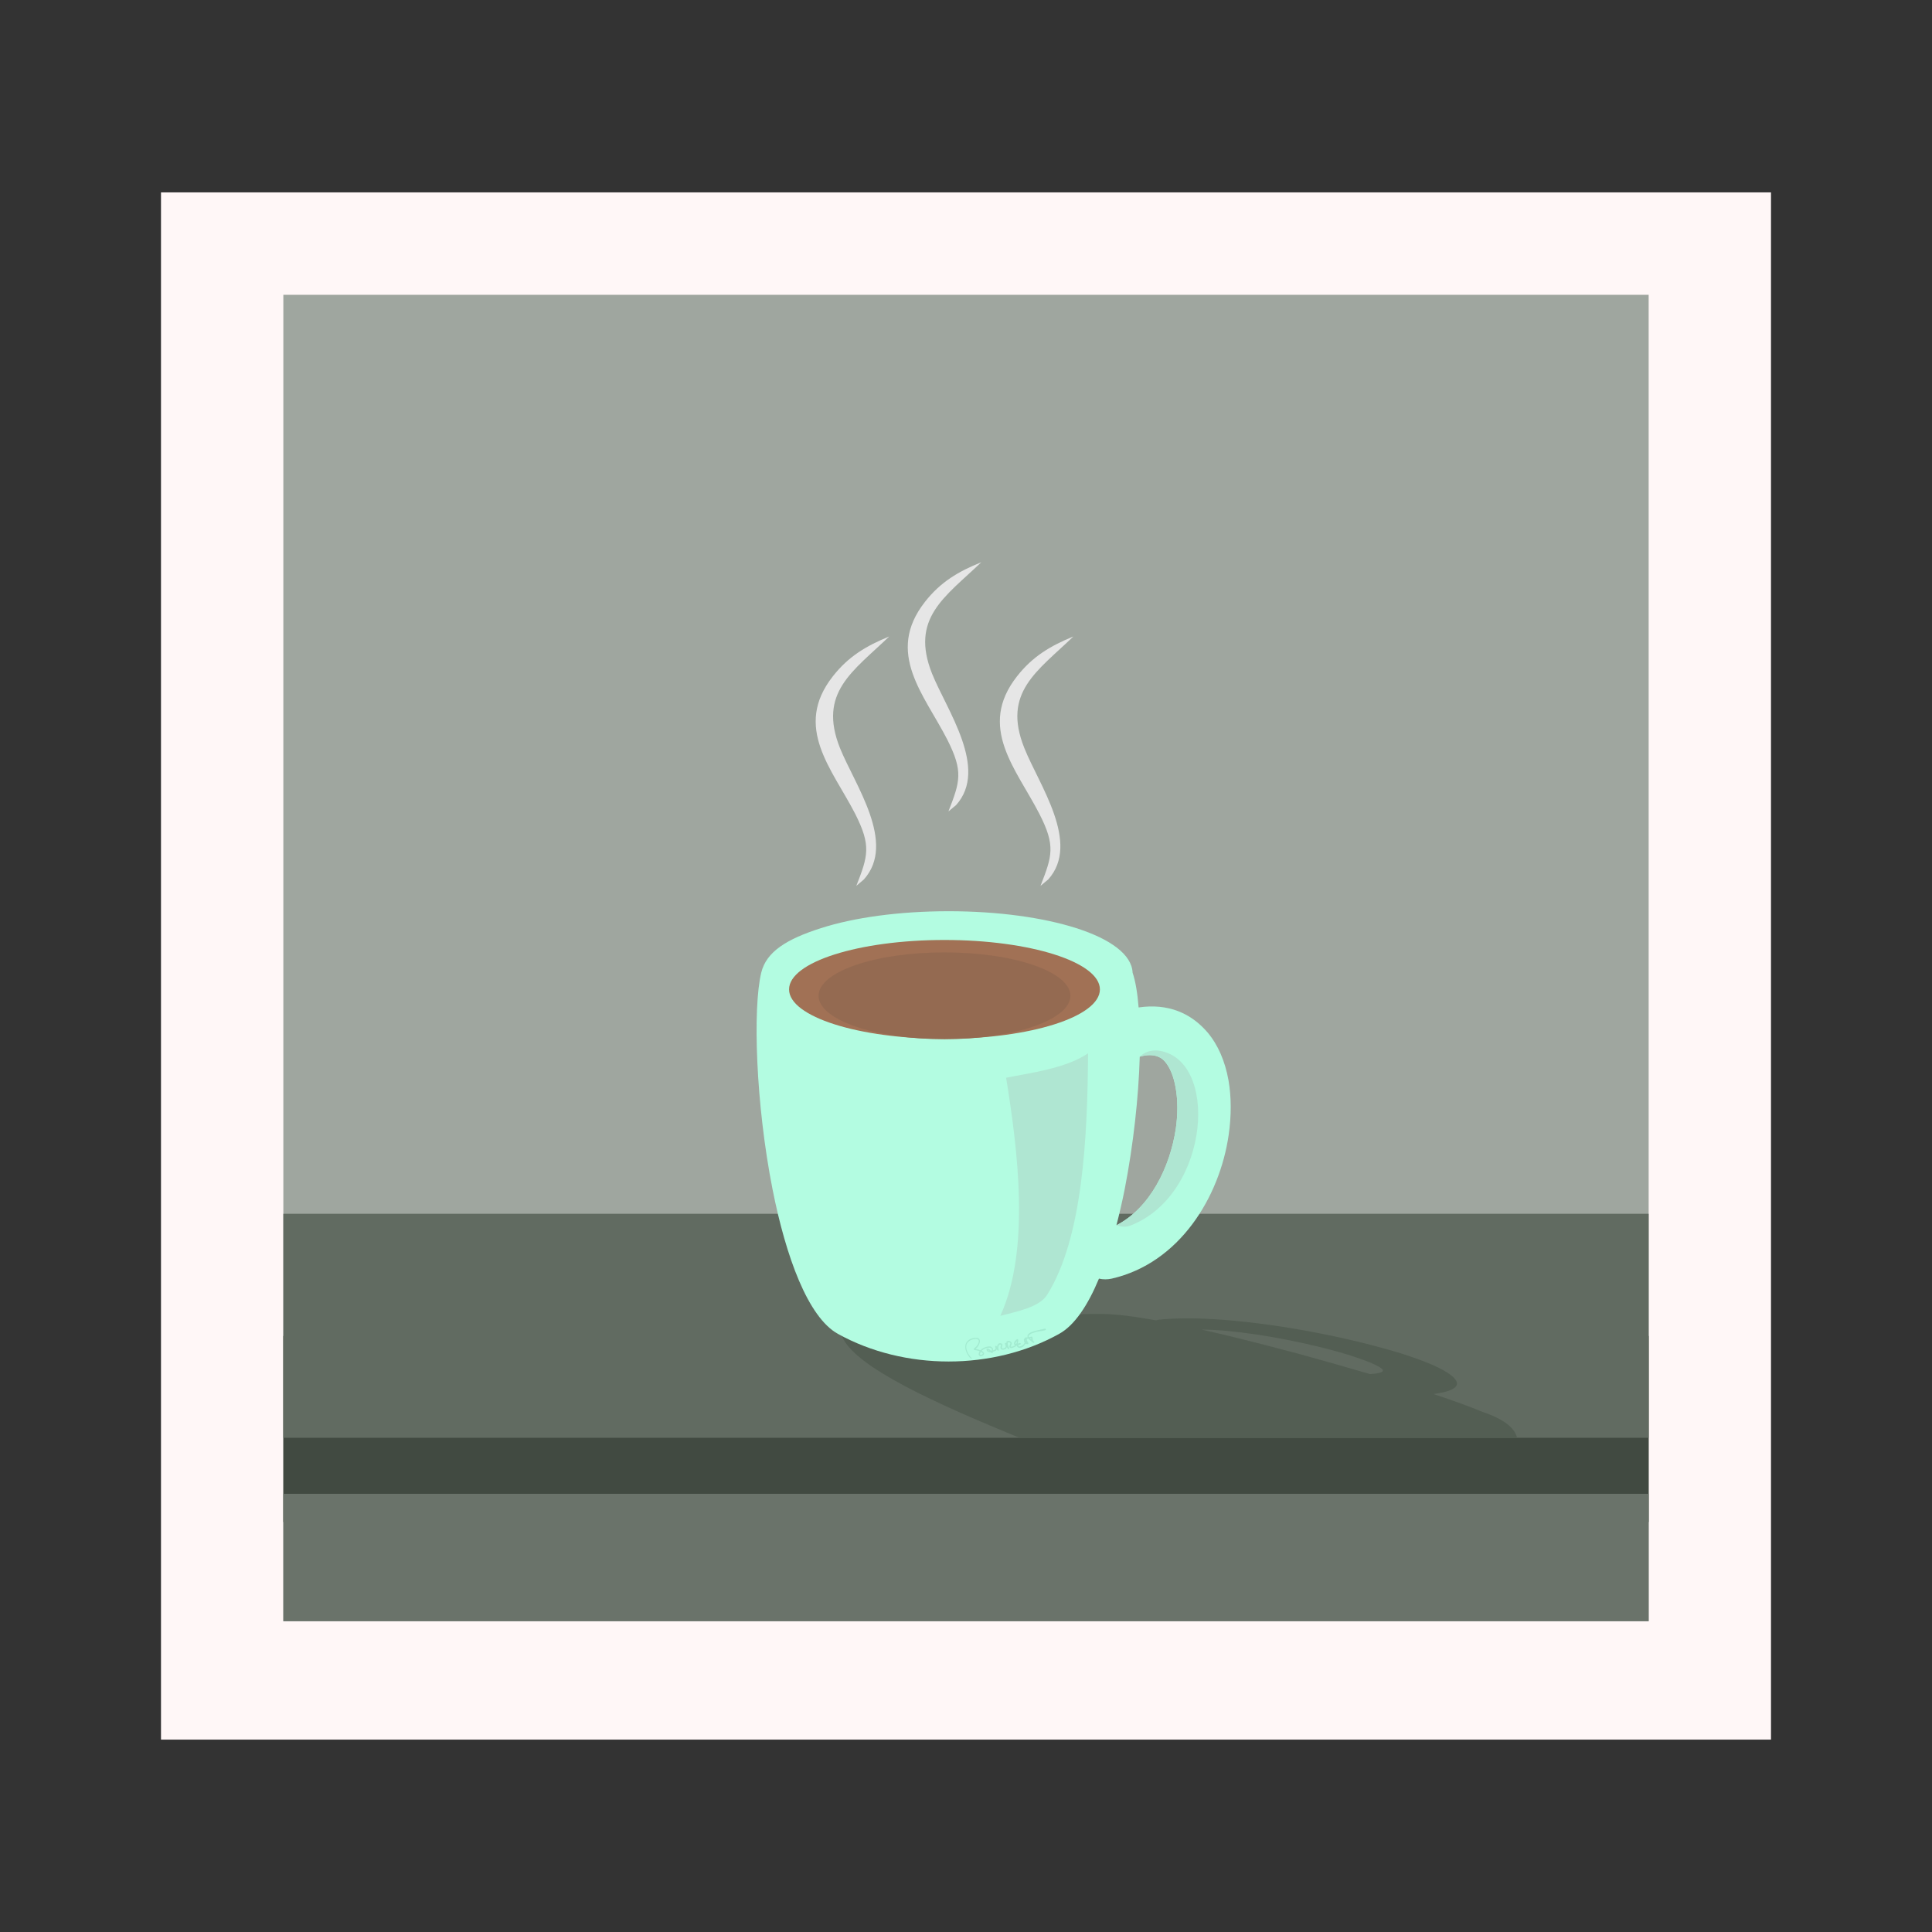 <svg:svg xmlns:dc="http://purl.org/dc/elements/1.1/" xmlns:ns2="http://web.resource.org/cc/" xmlns:rdf="http://www.w3.org/1999/02/22-rdf-syntax-ns#" xmlns:svg="http://www.w3.org/2000/svg" height="10280.4" style="fill-rule:evenodd;text-rendering:geometricPrecision;image-rendering:optimizeQuality;clip-rule:evenodd;shape-rendering:geometricPrecision" version="1.1" viewBox="-856.7 -1023.7 10280.4 10280.4" width="10280.4" xml:space="preserve">
 <svg:rect x="-856.7" y="-1023.7" width="10280.4" height="10280.4" fill="#333333" stroke="none"/>
 <svg:defs>
  <svg:style type="text/css">
    .fil2 {fill:#414A41}
    .fil4 {fill:#535E53}
    .fil3 {fill:#616B61}
    .fil11 {fill:#6A736A}
    .fil8 {fill:#946A51}
    .fil1 {fill:#9FA69F}
    .fil7 {fill:#A17155}
    .fil9 {fill:#A2EBD0}
    .fil6 {fill:#AFE6D2}
    .fil5 {fill:#B3FCE1}
    .fil10 {fill:#E6E6E6}
    .fil0 {fill:#FFF7F7}
  </svg:style>
 </svg:defs>
 <svg:g id="Layer_x0020_1">
  <svg:rect class="fil0" height="8233" width="8567" />
  <svg:rect class="fil1" height="7058" width="7265" x="651" y="545" />
  <svg:rect class="fil2" height="990" width="7265" x="651" y="6085" />
  <svg:rect class="fil3" height="1192" width="7265" x="651" y="5435" />
  <svg:path class="fil4" d="m7216 6627c-13-55-76-102-187-139-60-25-150-58-258-94 147-19 155-62 72-115-51-33-138-67-244-101-91-28-198-56-310-81-166-37-346-68-513-86-158-18-311-25-441-15-17 1-30 3-40 6-116-21-214-33-284-34-150-1-293 8-416 27-126 19-845-39-927-1-39 19-60 52-45 91 64 166 517 366 945 542h2648zm-1681-576c172 1 410 40 615 89 84 20 161 42 224 64 1 1 2 1 3 1 1 1 2 1 2 1 1 0 2 1 3 1s2 1 2 1c1 0 2 1 3 1s2 0 2 1c1 0 2 0 3 1h3c1 1 1 1 2 1 1 1 2 1 2 1 1 1 2 1 3 1s1 1 2 1 2 1 3 1c0 0 1 0 2 1 1 0 1 0 2 1h2c1 1 2 1 3 1 1 1 1 1 2 1 1 1 1 1 2 1 1 1 2 1 3 1 0 0 1 1 2 1s1 1 2 1 2 1 2 1c1 0 2 0 3 1h2c0 1 1 1 2 1 1 1 1 1 2 1 1 1 1 1 2 1 0 0 1 1 2 1 0 0 1 1 2 1 0 0 1 0 2 1 0 0 1 0 2 1h1c1 1 2 1 2 1 1 1 2 1 2 1 1 0 1 1 2 1s1 1 2 1c0 0 1 0 2 1h1c1 1 1 1 2 1 1 1 1 1 2 1l1 1c1 0 2 0 2 1h1c1 1 2 1 2 1 0 1 1 1 1 1 1 0 1 1 2 1 0 0 1 0 1 1h2c0 1 1 1 1 1l1 1c1 0 1 0 2 1h1c0 1 1 1 1 1 1 1 1 1 2 1 0 0 0 1 1 1 0 0 1 0 1 1h1c0 1 1 1 1 1 1 0 1 1 1 1 1 0 1 0 2 1s1 1 2 1v1h1c0 1 1 1 1 1l1 1h1v1c1 0 1 1 1 1l1 1 1 1v1c1 0 1 1 1 1v1s1 1 0 1c1 0 0 0 0 0l1 1-1 1c1 0 0 0 0 0v1 1h-1c1 1 0 1 0 1v1h-1s0 1-1 1c0 0 0 1-1 1l-1 1h-1l-1 1h-1s0 1-1 1h-1s-1 0-1 1h-1-2c0 1-1 1-1 1h-2c0 1-1 1-1 1h-2c-1 0-2 1-3 1h-2s-1 0-2 1h-2-2s-1 1-2 1h-2-2c-1 0-1 1-2 1h-3-2-2c-1 0-2 1-3 1h-2-3-3c-1 0-2 0-3 1h-3-2-4c-125-37-256-74-384-109-119-32-237-62-346-89-58-14-114-27-167-39z" />
  <svg:g id="_619186752">
   <svg:path class="fil5" d="m4191 3825c264 0 504 34 679 90 182 58 296 141 300 237 15 44 26 108 32 185 158-23 279 31 366 132 57 67 94 155 112 254 16 90 16 191 1 294-48 328-260 680-622 763-23 5-46 5-68 0-59 142-130 249-212 294-176 98-382 147-588 147s-412-49-589-147c-159-88-277-410-348-770-89-451-106-962-60-1152 27-112 136-179 318-237 174-56 414-90 679-90zm893 1671c178-91 285-308 316-514 11-77 11-152-1-218-10-58-29-106-56-138s-72-45-135-27c-6 215-34 469-80 705-13 65-28 130-44 192z" />
   <svg:path class="fil6" d="m4933 4581c-3 441-27 980-217 1284-42 69-168 91-250 113 162-353 92-889 31-1267 119-24 319-49 436-130z" />
   <svg:path class="fil6" d="m5302 4566c331 37 282 760-137 929-28 12-50 11-81 1 178-91 285-308 316-514 11-77 11-152-1-218-10-58-29-106-56-138s-72-45-135-27c25-24 56-35 94-33z" />
   <svg:ellipse class="fil7" cx="4169" cy="4241" rx="827" ry="263" />
   <svg:ellipse class="fil8" cx="4169" cy="4275" rx="670" ry="231" />
   <svg:path class="fil9" d="m4373 6179c-1 4-5 6-10 7-1 0-2 0-3-1-1 0-2 0-2-2 0-1 0-5 1-6 0-1 0-2 1-2 0-1 1-2 1-3 1-2 1-4 4-1 2 1 9 4 8 8zm28-19c1-1 5 2 6 4-2 0-7-2-6-4zm202-41l1-1 1 2s-1-1-2-1zm-4-8c-1-1-1-4 0-5 1 2 1 3 0 5zm-45 2c1 1 0 3 0 4 0 2-2 13-6 10-4-2 3-13 6-14zm70-15h3c2-1 2-1 3 0 1 0 1 6 0 6s-6-5-6-6zm-256 66c2-5 16-12 23-14 3 0 1 0 6-1 7-2 18-3 22 3 1 2 2 4 2 6 0 1 0 4-1 5-5 4-8-7-17-10-3 0-9-2-10 2-1 3 0 7 2 10 4 4 9 5 14 6 3 0 4 0 6 1 1 1 2 2 4 3s2 2 5 1c1 0 2-3 2-4 1-2 1-3 4-4 2 0 4-1 6-2 4-1 3-1 5-2 5-3 4-4 6-8 3 2 4 10 10 7 2-1 1-4 0-6-1-3-2-11-1-15 0-2 1-4 2-6 1-3 8-7 12-4 1 2-1 5-2 7 0 1-1 6-1 7 0 5 2 10 8 12 8 1 10 0 17-3 3-1 5-4 7-7 1-1 1-2 2-3 2 2 6 13 11 10 1 0 2-2 2-3 0-3-1-4-2-5-2-2-4-8-4-10-1-1-1-2-1-3 0 0-1-1-1-2 0-2-1-7-1-9 0-5 10-6 14-1 1 2 1 2 0 4 0 2-1 2-1 3-1 1 0 1-1 4-2 4-4 7-2 12 0 0 2 2 2 3 8 5 23-3 30-7 1-1 5-5 6-5 1 2 1 5 4 7 2 2 3 3 6 4 4 3 12 1 17-1 3-2 8-4 10-7 1 0 1-1 2-2 2-2 8-11 9-11s2 1 4 2c2 0 4 1 5 1 2 0 4-1 5-3 2-3-4-11-6-14-1-2-2-4-2-6 0-1-1-4 0-5 0 0 6-2 7-2 2 0 3 1 4 3 3 3 6 6 9 8 3 3 6 5 9 8 0 0 3 3 4 3 2 2 3 2 5 0 2-1 2-4 1-5-2-3-6-3-7-10 0-1-1-2-1-3v-3c-1-4 1-10-4-11-3-1-5 1-8 1-2 1-5 2-7 1s-2-4-2-6 2-4 3-5 9-6 10-7c12-5 16-6 28-10 5-1 48-7 50-10 1-2 0-5-2-6-2-2-4-1-6 0l-36 8c-1 0-2 1-4 1-3 0-11 3-15 4-7 3-19 6-25 11-1 1-2 1-3 2-2 2-4 4-5 6-3 7 0 12-1 13s-5 1-6 1c-2 0-5-1-6 0 0 0-2 3-2 4-2 1-3 2-4 4-2 2-2 7-1 10 0 1 1 5 1 6 2 2 3 3 2 5-3 6-8 11-14 15-2 1-8 4-11 4-4 0-3 1-6-1-1-1-3-3-3-5 1-1 6-3 8-4 1 0 3 0 4-1s2-3 2-4c-1-2-4-4-7-3-2 1-8 3-9 3s1-7 1-8c1-2 2-11 1-13-2-3-5-4-8-1-1 0-3 2-3 2-5 6-7 6-10 13-1 3-1 6-1 9s4 5 5 6c0 1-3 3-4 3-2 1-3 2-5 3s-11 3-12 2c-4-6 12-17-2-27-4-3-10-5-15-3-2 1-6 2-7 4-1 1 0 7-1 8-1-1-3-4-6-1-5 3 5 11 2 21-1 3-7 7-11 7-6 1-11-1-8-7 1-4 3-10 2-14-1-1-3-4-5-5s-4-1-7-1c-8-1-12 5-15 12 0 1-1 6-1 6-2-1-5-7-8-4-4 2-1 6-1 10 1 3 1 6-2 9-1 1-8 5-10 4-1-2 0-9-4-13-3-3-7-6-11-7-12-2-33 4-43 12-2 1-3 2-5 4-4 3-3 6-10 2-3-2-19-4-20-5 0-1 5-6 6-6 2-2 4-4 5-6 3-5 6-9 8-14 4-10 7-25-6-31-11-5-29-1-40 4-40 18-32 62-10 92 2 3 8 10 11 12 3 1 7 1 5-2-1-2-3-2-6-6-15-18-29-45-21-68 4-10 13-18 24-23 9-3 29-10 38-1 7 7-1 24-6 30-3 5-7 9-11 12-2 2-6 4-7 6-1 3 0 5 4 7 1 0 11 2 13 2 3 1 10 3 13 4 2 1 1 1 0 3-2 4-3 6-4 11-1 3 1 7 2 9s6 3 8 4c2 0 9-2 10-3 6-2 10-7 8-14-2-6-10-10-11-12z" />
  </svg:g>
  <svg:g id="_619188704">
   <svg:path class="fil10" d="m3875 2363c-193 186-380 298-262 594 78 194 302 505 127 699l-40 34c62-159 80-213-6-383-122-238-332-461-119-732 83-106 178-162 300-212z" />
   <svg:path class="fil10" d="m4365 1968c-193 185-380 297-262 593 78 194 302 505 128 699l-41 34c62-159 80-212-6-382-122-239-332-461-119-733 83-106 178-162 300-211z" />
   <svg:path class="fil10" d="m4855 2363c-193 186-380 298-261 594 77 194 301 505 127 699l-41 34c62-159 81-213-6-383-122-238-332-461-119-732 83-106 178-162 300-212z" />
  </svg:g>
  <svg:rect class="fil11" height="678" width="7265" x="651" y="6925" />
 </svg:g>
</svg:svg>